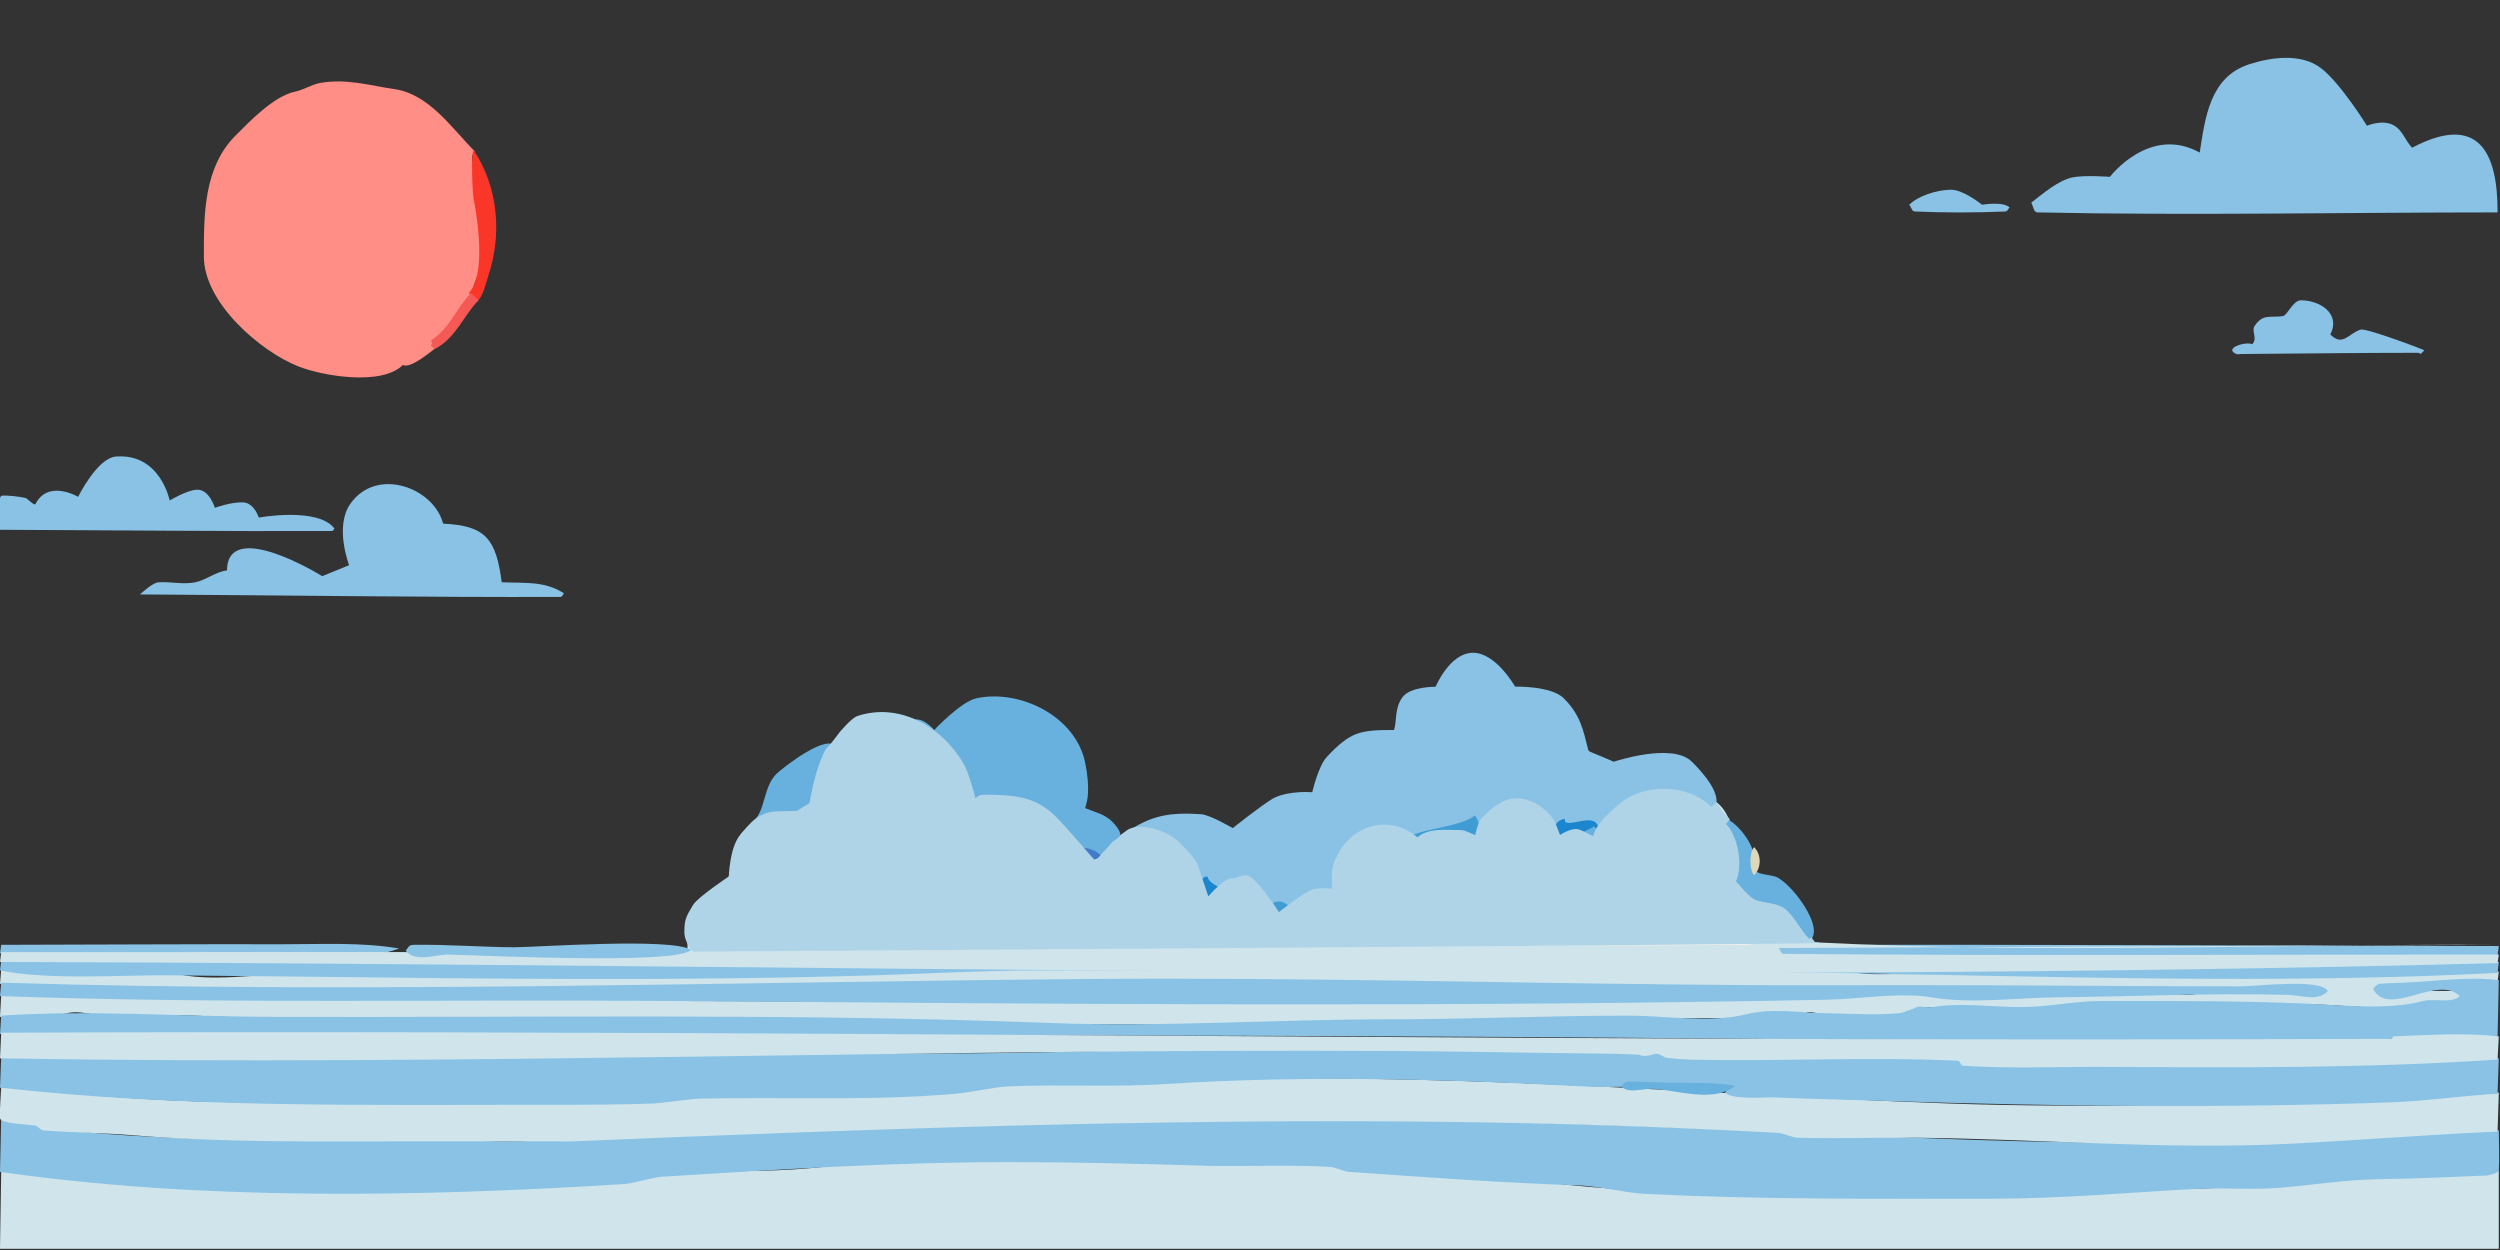 
<svg height="100%" stroke-miterlimit="10" style="fill-rule:nonzero;clip-rule:evenodd;stroke-linecap:round;stroke-linejoin:round;" version="1.1" viewBox="0 0 800 400" width="100%" xml:space="preserve" xmlns="http://www.w3.org/2000/svg" xmlns:xlink="http://www.w3.org/1999/xlink">
<rect x="0" y="0" width="800" height="400" fill="#333333" stroke="none"/>
<defs/>
<clipPath id="ArtboardFrame">
<rect height="400" width="800" x="0" y="0"/>
</clipPath>
<g clip-path="url(#ArtboardFrame)" id="Layer-1">
<path d="M0.391 374.609C0.195 387.109 0.195 387.109 0 399.609C399.805 399.609 399.805 399.609 799.609 399.609C799.609 387.109 799.609 387.109 799.609 374.609C792.614 374.609 782.614 375.896 776.953 376.172C767.458 376.635 757.911 375.773 748.438 376.563C747.67 376.627 745.69 378.061 744.922 378.125C741.709 378.393 732.945 379.116 729.688 379.297C703.426 380.756 678.816 380.622 652.344 381.641C647.523 381.826 642.715 382.393 637.891 382.422C620.443 382.525 602.995 382.813 585.547 382.813C585 382.813 583.384 382.955 582.813 382.813C580.667 382.276 577.347 381.685 575.781 381.641C566.8 381.388 557.812 381.713 548.828 381.641C531.477 381.502 513.285 380.544 495.703 378.516C428.423 370.753 357.803 370.08 288.281 371.484C276.982 371.713 264.715 373.543 253.906 374.219C239.59 375.114 225.924 374.49 211.719 375.781C208.961 376.032 202.645 377.996 199.609 378.125C133.324 380.946 64.906 383.826 0.391 374.609Z" fill="#d0e5eb" fill-rule="nonzero" opacity="1" stroke="none"/>
<path d="M0.391 357.422C0.195 366.211 0.195 366.211 0 375C64.5 384.214 133.325 383.049 199.609 378.906C202.786 378.708 208.847 376.742 211.719 376.563C248.856 374.241 285.821 371.875 323.438 371.875C343.194 371.875 366.108 372.427 385.938 373.047C395.828 373.356 414.695 372.646 425.781 373.438C427.13 373.534 430.294 374.907 431.641 375C456.335 376.703 480.35 378.512 504.688 379.297C511.639 379.521 520.099 381.728 526.172 382.031C563.467 383.896 599.91 383.594 637.5 383.594C659.103 383.594 681.33 381.605 702.344 380.469C711.446 379.977 720.602 380.815 729.688 380.078C740.303 379.217 750.369 377.494 761.328 377.344C772.406 377.192 784.667 376.632 795.703 376.172C796.084 376.156 799.561 375.457 799.609 374.609C799.855 370.32 799.609 366.016 799.609 361.719C785.675 361.113 771.866 362.735 758.594 364.063C732.898 366.632 705.133 365.625 679.688 365.625C636.307 365.625 593.248 363.152 550.391 361.328C531.631 360.53 512.905 359.927 494.141 359.375C492.171 359.317 490.193 359.072 488.281 358.594C479.944 356.509 471.094 358.644 462.5 358.594C448.567 358.512 434.634 358.459 420.703 358.203C368.349 357.243 316.24 360.714 264.063 361.328C236.11 361.657 207.438 361.678 179.688 364.453C162.326 366.189 144.792 364.453 127.344 364.453C107.585 364.453 87.819 364.842 67.969 364.453C50.115 364.103 31.435 362.987 13.672 360.938C13.17 360.88 11.831 359.434 11.328 359.375C6.527 358.81 4.552 359.086 0.391 357.422Z" fill="#89c2e5" fill-rule="nonzero" opacity="1" stroke="none"/>
<path d="M0.391 347.656C0.26 351.042-0.121 354.427 0 357.813C0.057 359.417 6.655 359.664 11.328 360.156C11.794 360.205 13.208 361.682 13.672 361.719C23.259 362.486 32.955 362.479 42.578 363.281C70.745 365.629 99.229 365.234 127.344 365.234C144.531 365.234 161.719 365.234 178.906 365.234C180.337 365.234 181.774 365.294 183.203 365.234C276.597 361.343 368.781 357.899 462.109 358.984C497.616 359.397 533.203 360.579 568.75 362.5C571.021 362.623 573.118 363.993 575.391 364.063C587.755 364.441 600.131 363.953 612.5 364.063C652.418 364.416 692.648 368.004 732.422 366.016C755.221 364.876 776.439 363.1 799.219 362.109C799.414 355.859 799.414 355.859 799.609 349.609C788.35 348.984 776.185 351.696 765.625 351.953C719.262 353.084 670.158 354.78 623.828 353.125C541.227 350.175 457.026 342.379 373.438 346.094C356.55 346.844 339.548 345.797 322.656 346.875C318.37 347.149 310.489 348.938 305.859 349.219C278.526 350.875 251.817 349.891 224.219 350.781C178.467 352.257 128.117 352.551 82.812 352.734C55.443 352.845 27.923 350.715 0.391 347.656Z" fill="#d0e5eb" fill-rule="nonzero" opacity="1" stroke="none"/>
<path d="M0.391 338.281C0.195 343.164 0.195 343.164 0 348.047C59.369 354.643 117.016 353.516 178.125 353.516C188.412 353.516 198.704 353.506 208.984 353.125C211.576 353.029 221.034 351.632 224.219 351.563C251.587 350.968 278.722 352.394 305.859 350C310.617 349.58 318.093 347.855 322.656 347.656C339.544 346.922 356.547 347.977 373.438 346.875C416.988 344.035 462.582 345.337 506.641 347.656C517.673 348.237 525.158 347.266 536.719 347.266C541.34 347.266 548.947 346.524 553.516 348.047C552.734 348.828 552.734 348.828 551.953 349.609C554.399 352.055 564.812 351.057 567.578 351.172C581.567 351.755 589.744 351.849 605.078 352.344C657.776 354.044 712.4 354.658 765.625 352.734C775.979 352.36 788.27 350.608 799.219 350C799.414 344.336 799.414 344.336 799.609 338.672C782.902 337.558 765.828 340.625 749.219 340.625C723.915 340.625 699.082 341.16 673.438 341.016C666.532 340.977 659.434 341.909 652.734 340.234C645.281 338.371 637.344 340.859 629.688 340.234C628.953 340.174 628.861 338.7 628.125 338.672C614.853 338.171 601.562 338.731 588.281 338.672C572.526 338.601 556.763 338.789 541.016 338.281C540.463 338.263 541.702 338.331 541.208 338.084C537.149 336.054 528.788 336.839 524.219 336.719C519.533 336.595 514.844 336.761 510.156 336.719C488.95 336.529 468.784 336.18 448.047 335.938C429.298 335.718 410.547 335.675 391.797 335.547C390.625 335.539 389.453 335.526 388.281 335.547C359.007 336.06 329.868 337.109 300.781 337.109C259.716 337.109 217.707 336.224 176.563 338.281C159.453 339.137 142.242 337.891 125.391 337.891C86.48 337.891 41.34 337.599 0.391 338.281Z" fill="#89c2e5" fill-rule="nonzero" opacity="1" stroke="none"/>
<path d="M0.391 310.156C0.195 312.5 0.195 312.5 0 314.844C121.629 318.529 243.533 314.453 364.844 314.453C409.871 314.453 453.273 314.844 498.047 314.844C511.215 314.844 523.604 315.234 537.5 315.234C539.479 315.234 537.034 315.118 539.063 315.625C545.758 317.299 552.865 315.547 559.766 315.625C576.692 315.816 593.62 315.887 610.547 316.016C630.993 316.171 651.43 316.406 671.875 316.406C682.297 316.406 693.135 315.665 703.516 316.406C703.883 316.432 704.036 316.927 704.297 317.188C702.168 319.317 695.593 317.969 692.578 317.969C681.333 317.969 670.184 318.057 658.984 318.359C639.441 318.888 620.55 318.181 601.114 318.244C582.326 318.304 562.993 319.141 544.141 319.141C502.212 319.141 460.288 320.152 418.359 320.313C350.521 320.572 282.682 320.572 214.844 320.313C214.475 320.311 214.431 319.533 214.063 319.531C164.063 319.272 114.062 319.643 64.062 319.531C42.866 319.484 21.568 319.116 0.391 318.359C0.195 321.875 0.195 321.875 0 325.391C7.627 325.899 14.654 325.926 21.484 324.219C25.535 323.206 29.81 325 33.984 325C43.359 325 52.742 324.61 62.109 325C69.308 325.3 79.661 325.76 86.719 325.781C124.609 325.894 162.5 326.043 200.391 326.172C250.301 326.342 301.179 327.734 351.172 327.734C367.709 327.734 384.245 327.997 400.781 328.125C406.769 328.171 415.081 329.127 421.094 328.125C438.91 325.156 458.336 327.344 475.781 327.344C499.225 327.344 522.088 325.781 545.313 325.781C555.466 325.781 566.45 326.036 576.563 325.391C577.114 325.355 577.261 324.503 577.734 324.219C579.413 323.212 581.636 324.585 583.594 324.609C592.839 324.726 602.083 325.127 611.328 325C611.941 324.992 612.862 322.675 612.891 322.656C613.855 322.013 622.444 322.604 624.219 322.656C636.219 323.009 649.472 324.018 660.156 323.047C664.862 322.619 668.193 321.094 673.438 321.094C679.949 321.094 686.462 321.243 692.969 321.484C696.682 321.622 704.264 323.47 707.031 320.703C709.328 323 724.587 321.73 728.516 321.484C744.37 320.493 759.604 323.604 775 322.266C775.862 322.191 778.281 320.401 779.297 320.313C782.292 320.052 786.156 321.657 788.281 319.531C788.086 319.141 788.086 319.141 787.891 318.75C788.281 318.359 788.281 318.359 788.672 317.969C788.411 317.708 788.259 317.198 787.891 317.188C779.04 316.935 770.181 317.312 761.328 317.188C760.916 317.182 760.547 316.927 760.156 316.797C762.201 314.753 765.859 315.676 768.75 315.625C778.697 315.451 789.294 315.48 799.219 314.063C799.414 312.5 799.414 312.5 799.609 310.938C775.105 309.648 750.146 311.253 725.781 311.328C683.724 311.458 641.667 311.719 599.609 311.719C595.628 311.719 590.035 310.587 586.328 310.547C529.931 309.937 473.766 308.984 417.188 308.984C350.62 308.984 282.853 311.328 216.797 311.328C175.684 311.328 135.603 312.196 94.531 311.719C81.38 311.566 67.837 314.518 55.078 311.328C45.099 308.833 34.505 311.442 24.219 311.328C16.646 311.244 7.948 311.668 0.391 310.156Z" fill="#d0e5eb" fill-rule="nonzero" opacity="1" stroke="none"/>
<path d="M759.375 316.406C764.123 325.902 780.081 311.721 787.109 318.75C784.586 321.273 778.836 319.373 775.391 320.313C764.154 323.377 748.89 321.591 736.719 321.094C715.637 320.233 694.168 320.313 673.047 320.313C663.168 320.313 656.008 322.266 646.484 322.266C637.69 322.266 627.463 320.748 618.359 322.266C616.191 322.627 614.834 321.601 612.986 322.441C611.98 322.898 608.913 324.12 607.813 324.219C599.901 324.927 591.926 324.332 583.984 324.219C575.562 324.098 567.249 322.446 558.594 324.609C547.363 327.417 532.531 325 521.484 325C495.13 325 470.143 326.172 444.141 326.172C408.518 326.172 371.957 328.729 335.938 327.344C253.785 324.184 170.712 325.64 87.109 325.391C57.572 325.302 28.887 323.1 0.391 325C0.195 327.93 0.195 327.93 0 330.859C186.402 331.62 372.881 330.617 559.375 332.422C608.399 332.896 716.237 333.698 766.016 332.422C777.08 332.138 788.218 333.254 799.219 332.031C799.414 322.852 799.414 322.852 799.609 313.672C790.346 312.349 778.204 314.141 769.141 314.453C766.535 314.543 763.925 314.608 761.328 314.844C760.627 314.908 759.664 316.117 759.375 316.406Z" fill="#89c2e5" fill-rule="nonzero" opacity="1" stroke="none"/>
<path d="M0.391 302.344C0.195 303.711 0.195 303.711 0 305.078C28.056 305.303 56.112 305.738 84.169 305.754C97.658 305.761 114.913 308.216 127.734 303.516C115.506 301.433 102.699 302.182 90.526 302.158C60.481 302.099 30.436 302.282 0.391 302.344Z" fill="#89c2e5" fill-rule="nonzero" opacity="1" stroke="none"/>
<path d="M0.391 330.469C0.195 334.57 0.195 334.57 0 338.672C149.575 341.165 297.979 335.448 447.656 336.328C468.426 336.45 488.526 336.92 509.766 337.109C514.585 337.152 519.406 337.253 524.219 337.5C524.755 337.528 525.244 337.891 525.781 337.891C530.339 337.891 528.918 336.033 532.825 338.378C533.299 338.662 540.073 339.049 540.625 339.063C569.263 339.755 597.95 338.064 626.563 339.453C627.298 339.489 627.391 340.96 628.125 341.016C641.546 342.029 659.635 341.331 673.047 341.406C715.46 341.645 756.992 341.878 799.219 339.063C799.414 335.352 799.414 335.352 799.609 331.641C788.48 330.404 777.205 331.216 766.016 331.641C765.648 331.655 765.603 332.42 765.234 332.422C696.876 332.681 628.515 332.681 560.156 332.422C373.98 331.715 186.967 329.707 0.391 330.469Z" fill="#d0e5eb" fill-rule="nonzero" opacity="1" stroke="none"/>
<path d="M0.391 314.453C0.195 316.602 0.195 316.602 0 318.75C71.213 321.293 143.053 319.762 214.063 320.313C337.296 321.268 460.872 322.367 584.375 319.922C595.079 319.71 607.799 317.446 617.969 319.141C631.198 321.345 644.792 319.271 658.203 319.141C682.673 318.903 707.543 317.715 732.031 318.359C736.706 318.482 741.534 320.576 744.922 317.188C742.825 312.994 722.546 315.625 717.188 315.625C681.644 315.625 646.032 315.234 610.547 315.234C593.75 315.234 576.953 315.33 560.156 315.234C489.02 314.83 417.961 312.668 346.875 313.281C231.489 314.276 115.864 317.952 0.391 314.453Z" fill="#89c2e5" fill-rule="nonzero" opacity="1" stroke="none"/>
<path d="M568.75 305.859C570.106 305.859 571.731 305.716 572.656 306.641C571.351 307.946 571.333 307.031 569.922 307.031C564.061 307.031 558.203 307.297 552.344 307.422C546.667 307.543 540.735 307.071 534.766 307.422C519.1 308.343 502.902 306.641 487.5 306.641C464.441 306.641 440.804 307.031 417.578 307.031C278.129 307.031 139.076 307.422 0.391 307.422C0.195 308.984 0.195 308.984 0 310.547C16.142 313.775 39.292 311.922 54.297 312.109C67.156 312.27 82.746 312.363 94.531 312.5C156.341 313.219 217.88 313.982 279.688 312.109C296.934 311.587 314.608 310.547 331.641 310.547C416.483 310.547 501.599 309.962 586.328 311.328C654.443 312.427 729.304 315.008 799.219 311.328C799.414 309.57 799.414 309.57 799.609 307.813C795.704 307.65 791.386 305.674 787.891 307.422C787.5 307.031 787.5 307.031 787.109 306.641C787.5 306.25 787.5 306.25 787.891 305.859C791.268 307.548 795.443 305.859 799.219 305.859C799.414 304.297 799.414 304.297 799.609 302.734C722.656 302.604 645.703 302.214 568.75 302.344C566.979 302.347 568.596 305.399 568.75 305.859Z" fill="#89c2e5" fill-rule="nonzero" opacity="1" stroke="none"/>
<path d="M219.908 304.633C110.149 304.66 110.149 304.66 0.391 304.688C0.195 306.25 0.195 306.25 0 307.813C266.405 308.577 532.901 315.085 799.219 308.203C799.414 306.836 799.414 306.836 799.609 305.469C723.316 305.39 647.019 305.931 570.728 305.233C569.916 305.226 569.686 303.986 569.165 303.363C684.261 302.849 684.261 302.849 799.357 302.335C726.655 302.077 653.857 305.287 581.25 301.563C576.238 301.305 574.914 293.646 570.914 290.616C566.219 287.059 558.931 286.797 555.469 282.031C552.995 278.626 556.51 273.491 555.504 269.404C554.371 264.799 553.01 259.49 549.219 256.641C544.721 253.26 538.503 252.608 532.88 252.401C528.619 252.244 524.082 253.286 520.488 255.581C515.757 258.602 513.773 265.059 508.846 267.748C497.24 274.081 496.685 256.026 485.547 255.469C473.998 254.891 479.311 261.999 471.484 266.406C469.511 267.517 466.848 265.248 464.705 265.98C461.248 267.16 459.12 271.766 455.469 271.875C449.297 272.06 443.821 266.452 437.655 266.791C433.822 267.002 430.359 270.197 428.205 273.375C426.092 276.491 428.476 281.826 425.721 284.392C421.267 288.542 414.933 291.034 408.857 291.399C405.394 291.607 403.433 286.43 400 285.938C395.677 285.318 391.406 287.5 387.109 288.281C383.578 278.158 376.785 260.746 361.328 265.625C356.059 267.288 351.164 277.928 347.121 274.162C341.48 268.908 338.551 260.513 331.75 256.881C325.96 253.79 317.68 258.941 312.109 255.469C307.577 252.644 309.154 244.91 305.833 240.728C297.471 230.2 275.209 225.278 266.016 238.281C262.165 243.727 264.593 252.462 260.107 257.396C256.645 261.204 249.854 259.139 245.152 261.229C241.77 262.733 238.281 264.825 236.328 267.969C234.062 271.617 235.578 276.89 233.203 280.469C230.312 284.826 223.794 286.073 221.273 290.655C219.016 294.757 220.363 299.974 219.908 304.633Z" fill="#d0e5eb" fill-rule="nonzero" opacity="1" stroke="none"/>
<path d="M518.75 347.656C521.243 350.149 525.781 348.177 529.297 348.438C537.21 349.024 548.224 352.797 555.078 347.656C553.747 346.325 537.621 346.484 536.328 346.484C531.248 346.484 526.174 346.094 521.094 346.094C519.963 346.094 519.455 346.952 518.75 347.656Z" fill="#68b1de" fill-rule="nonzero" opacity="1" stroke="none"/>
<path d="M221.124 303.978C215.223 299.941 170.879 303.168 164.453 303.125C153.773 303.053 143.101 302.187 132.422 302.344C130.773 302.368 130.713 303.064 129.826 304.261C133.123 308.115 139.216 305.421 143.359 305.469C151.146 305.559 216.614 308.865 221.124 303.978Z" fill="#89c2e5" fill-rule="nonzero" opacity="1" stroke="none"/>
<g opacity="1">
<path d="M72.628 182.542C69.045 182.936 66.029 185.596 62.5 186.328C58.675 187.122 54.68 186.091 50.781 186.328C48.798 186.449 45.644 189.527 44.772 190.213C89.635 190.482 134.496 191.143 179.359 191.021C179.899 191.02 180.099 190.236 180.469 189.844C174.073 185.846 168.293 186.673 160.547 186.328C158.752 172.571 155.479 168.15 141.797 167.578C138.844 156.08 120.57 149.214 112.11 161.213C106.96 168.518 111.719 180.859 111.719 180.859L103.125 184.375C103.125 184.375 72.824 165.567 72.628 182.542Z" fill="#89c2e5" fill-rule="nonzero" opacity="1" stroke="none"/>
<path d="M25 158.984C25 158.984 15.421 153.292 11.328 161.328C11.021 161.931 8.759 159.514 8.203 159.375C6.161 158.865 2.387 158.487 0.781 158.594C0.414 158.618 0.026 159.008 0 159.375C-0.241 162.752 0 166.146 0 169.531C35.417 169.661 70.833 170.051 106.25 169.922C106.618 169.921 106.771 169.401 107.031 169.141C101.787 162.149 82.812 165.625 82.812 165.625C82.812 165.625 81.396 160.95 77.821 160.767C74.007 160.571 68.75 162.5 68.75 162.5C68.75 162.5 66.997 156.417 62.862 156.708C59.605 156.938 54.297 160.156 54.297 160.156C54.297 160.156 51.31 145.001 37.109 146.094C31.108 146.555 25 158.984 25 158.984Z" fill="#89c2e5" fill-rule="nonzero" opacity="1" stroke="none"/>
</g>
<g opacity="1">
<path d="M720.703 110.156C718.709 109.159 711.362 111.454 715.625 113.281C716.104 113.486 716.667 113.285 717.188 113.281C736.068 113.155 754.947 112.891 773.828 112.891C774.119 112.891 774.349 113.151 774.609 113.281C775.195 112.695 775.195 112.695 775.781 112.109C775.595 111.861 757.24 104.948 755.469 105.469C751.539 106.625 749.745 111.073 745.703 107.031C749.16 100.117 742.063 96.094 736.328 96.094C733.679 96.094 731.99 100.982 730.469 101.172C726.245 101.7 724.076 100.41 721.484 104.297C720.343 106.008 722.552 108.308 720.703 110.156Z" fill="#89c2e5" fill-rule="nonzero" opacity="1" stroke="none"/>
<path d="M650 64.844C650.34 65.388 650.523 66.211 650.795 66.875C651.044 67.482 651.367 67.957 651.953 67.969C701.031 68.997 750.13 67.969 799.219 67.969C799.308 48.916 793.251 36.015 771.875 47.266C769.547 44.865 769.002 41.907 766.133 40.188C762.529 38.027 757.422 40.234 757.422 40.234C757.422 40.234 748.938 26.498 742.638 21.748C736.221 16.91 726.601 18.33 719.615 20.613C707.125 24.693 705.643 37.761 703.906 48.828C687.854 39.91 675.162 56.591 675.162 56.591C675.162 56.591 667.048 55.958 663.119 56.784C658.619 57.73 653.588 62.095 650 64.844Z" fill="#89c2e5" fill-rule="nonzero" opacity="1" stroke="none"/>
<path d="M610.938 65.526C611.602 66.175 611.759 67.634 612.698 67.675C622.37 68.091 632.07 68.085 641.742 67.675C642.363 67.648 642.622 66.816 643.062 66.386C640.977 64.35 634.261 65.526 634.261 65.526C634.261 65.526 628.27 60.635 624.2 60.714C619.589 60.804 613.839 62.693 610.938 65.526Z" fill="#89c2e5" fill-rule="nonzero" opacity="1" stroke="none"/>
</g>
<g opacity="1">
<path d="M128.906 116.797C131.393 118.04 137.578 112.734 139.453 111.328C139.063 110.938 139.063 110.938 138.672 110.547C140.635 106.62 144.802 103.959 147.656 100.391C150.75 96.523 151.205 91.341 153.125 87.5C155.979 81.792 153.385 74.74 153.516 68.359C153.602 64.139 152.344 61.403 152.344 56.641C152.344 54.019 149.763 50.628 151.953 48.438C144.504 40.988 137.36 30.114 126.172 28.516C118.514 27.422 111.021 25.031 102.344 26.562C99.952 26.985 96.999 28.803 94.531 29.297C87.673 30.669 79.818 38.932 75.391 43.359C65.174 53.576 65.234 68.667 65.234 82.031C65.234 96.976 83.373 112.412 95.312 117.188C103.246 120.361 122.165 123.538 128.906 116.797Z" fill="#fe8e86" fill-rule="nonzero" opacity="1" stroke="none"/>
<path d="M151.563 48.047C150.679 48.931 151.174 61.727 151.563 63.672C152.854 70.128 155.565 88.185 150 93.75C151.367 95.117 151.367 95.117 152.734 96.484C154.727 94.492 155.448 90.686 156.25 88.281C160.691 74.959 159.439 59.862 151.563 48.047Z" fill="#f93628" fill-rule="nonzero" opacity="1" stroke="none"/>
<path d="M150.781 93.75C145.99 98.541 144.258 104.739 137.891 108.984C138.411 110.026 138.411 109.505 137.891 110.547C138.477 111.133 138.477 111.133 139.063 111.719C145.841 108.33 148.394 100.825 153.125 96.094C151.953 94.922 151.953 94.922 150.781 93.75Z" fill="#f45956" fill-rule="nonzero" opacity="1" stroke="none"/>
</g>
<g opacity="1">
<path d="M297.656 271.875C290.333 268.214 281.809 271.316 276.563 276.563C275.456 277.669 274.167 281.942 273.047 282.422C272.68 282.579 266.757 284.531 266.406 284.375C260.676 281.828 259.312 278.516 251.953 278.516C247.512 278.516 243.3 281.794 240.625 284.766C238.98 286.593 239.598 288.624 237.109 289.453C237.109 295.876 235.948 294.426 231.641 297.656C231.43 297.814 225.497 302.695 228.906 302.734C250.91 302.992 272.917 302.734 294.922 302.734C325 302.734 355.078 302.734 385.156 302.734C387.127 302.734 390.518 303.93 391.406 301.563C392.139 299.608 390.908 299.004 390.234 297.656C388.291 293.768 383.957 290.234 379.297 290.234C377.713 290.234 376.163 291.326 374.609 291.016C373.013 290.696 368.339 282.566 366.797 281.641C364.119 280.034 359.138 279.356 356.25 280.078C354.813 280.437 351.582 282.898 350.391 282.422C348.841 281.802 346.803 279.011 344.922 278.906C341.564 278.72 338.607 278.581 336.328 280.859C334.062 279.349 335.035 273.937 333.984 271.484C329.969 262.114 315.097 256.158 306.641 262.5C302.999 265.231 300.434 268.403 297.656 271.875Z" fill="#f5f0ea" fill-rule="nonzero" opacity="1" stroke="none"/>
<path d="M291.016 231.25C295.408 235.642 301.273 235.966 306.25 242.188C308.467 244.958 309.814 255.493 311.328 256.25C312.849 257.01 322.781 254.078 326.953 255.469C332.331 257.261 336.186 260.795 340.234 264.844C342.847 267.456 342.441 271.347 344.922 273.828C347.142 271.608 349.413 272.135 351.953 273.828C357.295 268.486 361.669 268.7 355.469 262.5C354.955 261.986 353.013 260.815 352.344 260.547C351.162 260.074 347.266 258.594 347.266 258.594C347.266 258.594 347.921 256.272 348.047 255.078C348.434 251.397 347.984 247.732 347.266 244.141C344.283 229.227 326.397 220.459 312.5 223.438C307.472 224.515 298.937 233.605 298.937 233.605C298.937 233.605 294.303 227.963 291.016 231.25Z" fill="#68b1de" fill-rule="nonzero" opacity="1" stroke="none"/>
<path d="M485.156 278.125C477.313 278.173 471.64 282.665 466.406 289.063C465.355 290.347 461.543 302.323 464.063 302.344C495.702 302.602 527.345 302.602 558.984 302.344C565 302.295 552.867 297.49 552.344 297.266C550.362 296.416 547.185 299.073 545.703 298.438C544.006 297.71 541.759 293.712 540.625 292.578C538.057 290.01 537.779 291.332 535.547 289.844C528.897 285.411 524.076 289.653 518.359 291.797C517.645 292.065 508.574 290.365 508.203 290.234C505.602 289.316 503.078 284.208 500.781 282.422C496.142 278.814 490.843 278.09 485.156 278.125Z" fill="#f5f0ea" fill-rule="nonzero" opacity="1" stroke="none"/>
<path d="M446.094 233.594C435.144 233.594 432.221 234.1 424.609 242.188C421.82 245.151 419.922 253.516 419.922 253.516C419.922 253.516 412.447 252.874 407.422 255.469C403.241 257.977 394.487 265 394.487 265C394.487 265 387.171 260.727 384.375 260.547C374.093 259.884 368.478 260.989 360.938 266.016C363.549 268.627 371.867 266.009 376.953 270.313C379.336 272.329 383.418 276.345 383.594 279.688C383.725 282.172 382.616 285.35 384.375 287.109C386.062 285.422 384.25 283.328 385.938 281.641C392.216 287.919 399.286 284.431 406.25 290.234C408.194 288.777 411.166 289.291 412.891 291.016C415.178 289.491 417.03 285.349 420.313 285.156C422.537 285.025 426.677 286.587 426.953 284.375C427.824 277.408 428.91 269.096 437.5 267.188C446.52 265.183 451.104 269.761 459.375 265.625C461.326 264.65 463.335 265.962 465.234 264.063C466.239 264.565 470.793 262.8 471.484 262.109C472.463 263.088 472.068 263.475 473.047 264.453C475.513 262.809 476.651 258.564 480.078 257.422C488.411 254.644 493.702 258.717 498.047 265.234C500.339 262.942 508.583 262.489 511.328 265.234C523.052 253.51 532.792 247.934 548.047 259.375C552.377 255.044 544.25 246.593 541.406 243.75C535.108 237.452 516.406 243.75 516.406 243.75C516.406 243.75 509.737 240.876 508.984 240.625C508.635 240.509 508.292 240.201 508.203 239.844C506.599 233.425 505.688 228.735 500.391 223.438C496.381 219.428 484.817 219.72 484.817 219.72C484.817 219.72 478.697 208.792 471.275 208.89C463.853 208.988 459.392 219.763 459.392 219.763C459.392 219.763 451.286 219.643 448.746 223.159C446.207 226.674 447.032 230.779 446.094 233.594Z" fill="#89c2e5" fill-rule="nonzero" opacity="1" stroke="none"/>
<path d="M241.406 262.5C241.797 263.086 241.797 263.086 242.188 263.672C247.32 261.105 259.323 263.057 261.328 256.641C262.485 252.94 261.443 249.379 263.281 245.703C263.899 244.468 267.578 239.453 267.578 239.453C265.662 233.703 250.17 245.924 248.438 247.656C244.317 251.777 244.924 258.982 241.406 262.5Z" fill="#68b1de" fill-rule="nonzero" opacity="1" stroke="none"/>
<path d="M552.734 262.109C552.148 262.695 552.148 262.695 551.563 263.281C554.679 267.955 557.451 276.504 554.688 282.031C556.771 284.115 558.009 287.956 560.938 288.281C563.459 288.561 567.216 288.888 569.531 290.625C573.897 293.899 575.59 297.856 578.906 301.172C584.668 297.331 572.724 281.827 567.969 280.469C565.529 279.772 562.786 279.973 560.938 278.125C563.487 273.027 557.222 264.353 552.734 262.109Z" fill="#68b1de" fill-rule="nonzero" opacity="1" stroke="none"/>
<path d="M471.875 260.938C469.088 263.725 457.964 265.184 454.297 266.406C448.072 268.481 448.99 267.438 455.078 272.656C458.98 269.312 463.039 266.406 468.359 266.406C470.807 266.406 469.219 267.568 472.266 267.188C474.551 266.902 472.996 261.685 471.875 260.938Z" fill="#409dd3" fill-rule="nonzero" opacity="1" stroke="none"/>
<path d="M510.156 265.234C510.547 265.625 510.547 265.625 510.938 266.016C511.523 265.625 511.523 265.625 512.109 265.234C511.39 264.515 511.066 263.345 510.156 262.891C507.797 261.711 503.965 263.625 501.563 263.281C499.713 263.017 502.14 261.248 499.219 262.5C497.496 263.239 496.392 267.157 498.828 267.969C500.669 268.582 503.26 267.188 505.078 267.188C507.436 267.188 507.955 266.335 510.156 265.234Z" fill="#1b85ce" fill-rule="nonzero" opacity="1" stroke="none"/>
<path d="M393.75 286.328C391.171 283.749 387.348 283.527 386.328 280.469C381.591 280.469 384.911 295.167 393.75 286.328Z" fill="#1b85ce" fill-rule="nonzero" opacity="1" stroke="none"/>
<path d="M336.719 280.859C339.397 279.52 342.977 281.632 345.313 279.297C343.919 277.904 341.352 279.043 339.453 278.516C339.045 278.402 331.561 274.764 334.375 278.516C335.038 279.4 335.938 280.078 336.719 280.859Z" fill="#abc5c5" fill-rule="nonzero" opacity="1" stroke="none"/>
<path d="M345.313 274.219C348.252 274.219 349.678 276.494 352.344 273.828C350.847 271.833 343.641 269.205 345.313 274.219Z" fill="#427cc8" fill-rule="nonzero" opacity="1" stroke="none"/>
<path d="M561.328 271.094C559.736 272.686 559.746 278.496 561.328 280.078C563.631 277.775 563.751 273.517 561.328 271.094Z" fill="#ded7b8" fill-rule="nonzero" opacity="1" stroke="none"/>
<path d="M406.25 289.844C408.123 292.091 410.787 293.12 413.281 290.625C411.08 288.424 408.578 287.516 406.25 289.844Z" fill="#409dd3" fill-rule="nonzero" opacity="1" stroke="none"/>
<path d="M510.156 264.453C508.744 265.159 506.448 266.208 505.469 267.188C507.687 269.406 513.613 267.91 510.156 264.453Z" fill="#68b1de" fill-rule="nonzero" opacity="1" stroke="none"/>
<path d="M284.125 227.938C280.917 227.687 277.624 228.042 274.375 229.125C272.415 229.778 268.656 234.344 268.656 234.344C268.656 234.344 266.318 237.479 265.156 238.781C263.995 240.083 264.171 239.434 262.281 244.188C260.392 248.941 259.031 257 259.031 257L255.031 259.469C255.031 259.469 250.697 259.625 249.031 259.625C242.981 259.625 239.886 263.246 236.344 267.969C233.515 271.741 233.219 280.469 233.219 280.469C233.219 280.469 223.418 287.001 221.875 289.469C219.487 293.29 219.021 294.327 219 298.094C218.979 301.86 221.781 304.531 221.781 304.531C221.781 304.531 582.346 302.233 581.969 301.75C581.989 301.69 582.008 301.656 582.031 301.594C582.035 301.585 582.028 301.571 582.031 301.562C581.771 301.563 581.51 301.564 581.25 301.562C580.513 301.558 580.208 300.521 579.688 300C579.297 300.195 579.297 300.211 578.906 300.406C576.364 297.864 574.984 294.515 571.875 291.406C568.857 288.389 563.847 289.44 560.938 287.5C558.792 286.07 557.292 283.854 555.469 282.031C557.869 277.23 556.19 267.534 552.344 263.688C552.93 262.906 552.945 262.906 553.531 262.125C551.506 260.1 551.041 259.39 549.219 256.656C548.437 257.438 548.438 257.437 547.656 258.219C540.044 250.607 525.762 250.619 517.969 257.438C515.461 259.632 512.745 261.952 510.938 264.844C510.361 265.766 509.781 267.594 509.781 267.594C509.781 267.594 506.33 265.684 505.094 265.375C502.769 264.794 499.219 267.188 499.219 267.188C499.219 267.188 497.627 263.076 497.281 262.5C495.084 258.838 489.975 255.469 485.562 255.469C480.79 255.469 477.416 258.522 474.219 261.719C472.903 263.035 472.062 267.281 472.062 267.281C472.062 267.281 468.759 265.625 467.594 265.625C462.494 265.625 457.182 264.862 453.594 267.938C444.592 260.221 430.99 263.685 426.562 276.969C425.861 279.072 426.344 284.406 426.344 284.406C426.344 284.406 421.435 283.829 419.531 284.781C415.651 286.722 409.25 291.875 409.25 291.875C409.25 291.875 402.06 280.511 398.969 280.125C397.155 279.898 396.015 281.094 394.188 281.094C391.484 281.094 386.656 286.844 386.656 286.844C386.656 286.844 384.54 280.525 383.219 276.562C382.581 274.649 377.776 269.964 377.344 269.531C373.154 265.342 364.204 263.055 360.562 265.719C359.202 267.079 355.875 269.531 355.875 269.531L350.531 275.531C350.531 275.531 340.753 264.191 337.906 261.344C331.267 254.705 324.184 254.313 314.844 254.312C312.992 254.312 312.125 255.469 312.125 255.469C312.125 255.469 310.246 247.534 308.219 244.156C302.723 234.997 293.749 228.69 284.125 227.938Z" fill="#afd4e7" fill-rule="nonzero" opacity="1" stroke="none"/>
<path d="M221.789 304.52C221.789 304.52 221.475 304.532 220.974 304.549" fill="#afd4e7" fill-rule="nonzero" opacity="1" stroke="none"/>
</g>
</g>
</svg>
